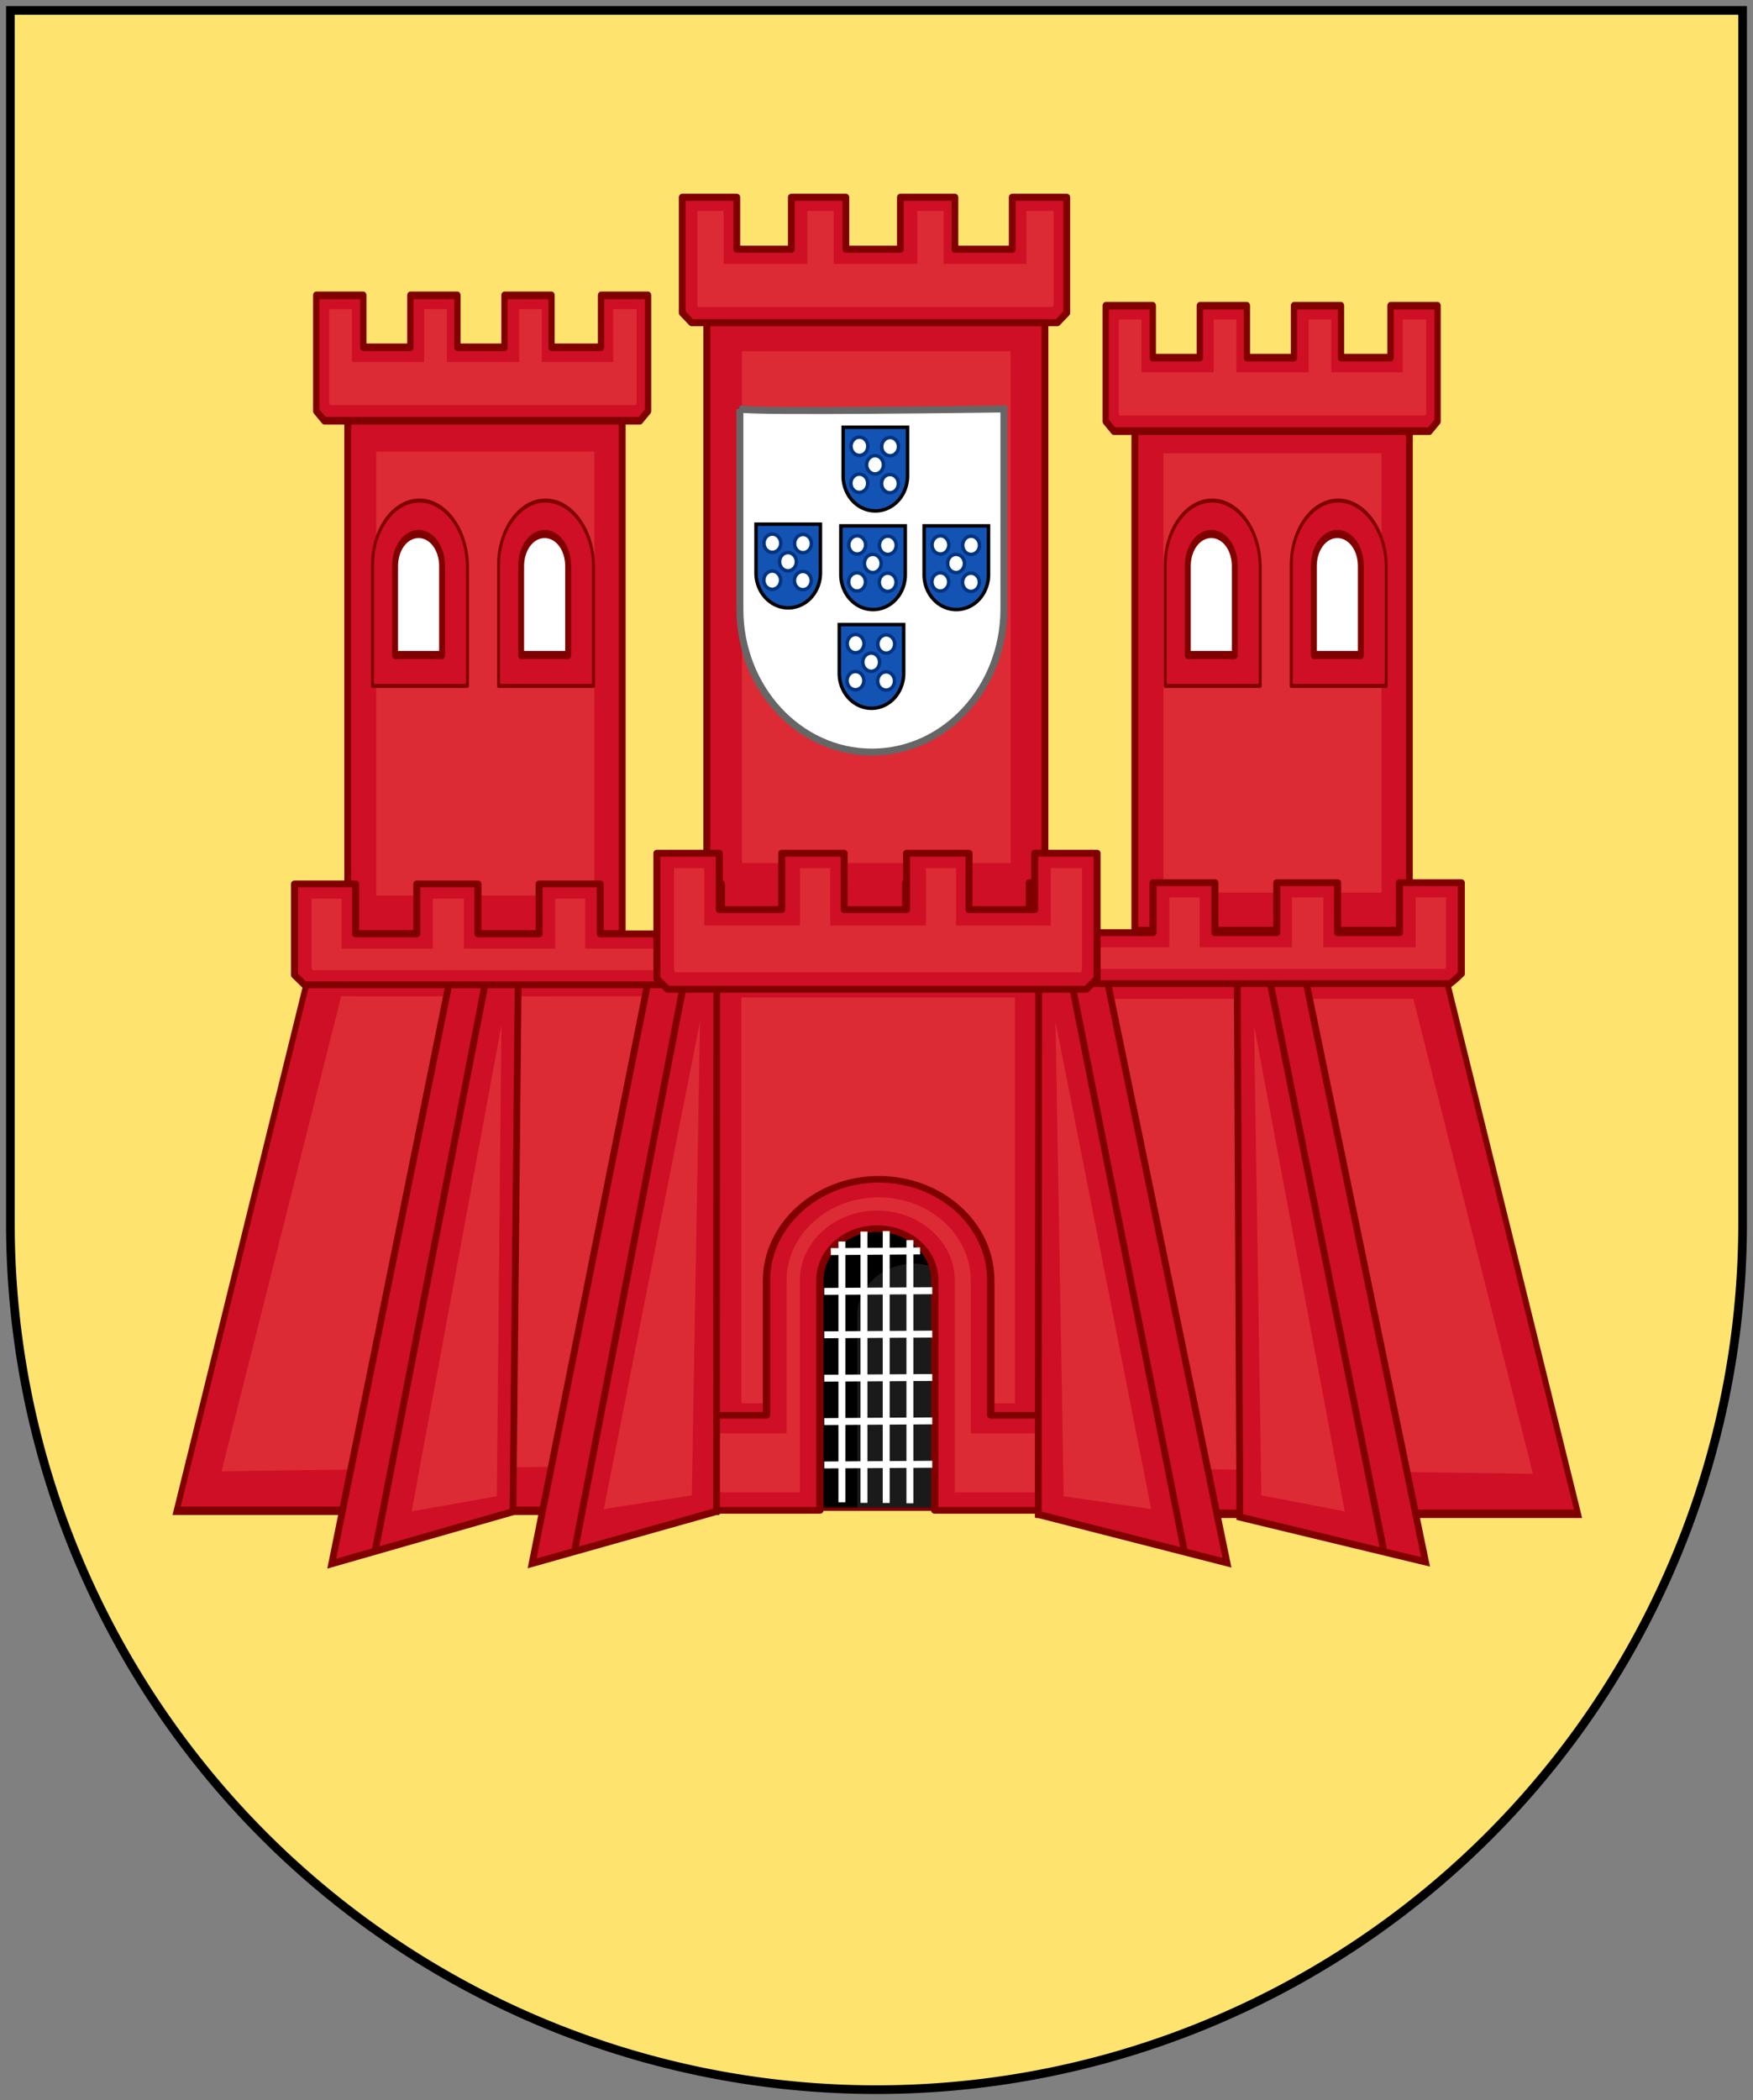 <svg height="606" width="506" xmlns="http://www.w3.org/2000/svg"><rect width="100%" height="100%" fill="#808080" stroke="none"/><path d="m3 3v350a250 250 0 0 0 500 0v-350z" fill="#fee46e" stroke="#000" stroke-width="2.5"/><g stroke-width=".361" transform="matrix(2.714 0 0 2.827 18.984 -140.979)"><path d="m29.982 92.043h29.2v53.129h-29.2z" fill="#ce0f25" stroke="#800000" stroke-linecap="round" stroke-linejoin="round" stroke-width=".722"/><path d="m95.966-56.22h45.316v23.2h-45.316z" fill="#dc2b35" stroke-width=".361" transform="rotate(90)"/><g stroke="#800000" stroke-linecap="round" stroke-linejoin="round" stroke-width=".315" transform="matrix(1 0 0 1.314 -3.976 -17.692)"><path d="m41.6 90.3c-2.8 0-5 2.3-5 5v9.4h10.1v-9.4c-.1-2.8-2.4-5-5.1-5z" fill="#ce0f25" stroke-width=".315"/><path d="m39 102.3v-6.9c0-1.4 1.1-2.5 2.5-2.5s2.5 1.1 2.5 2.5v6.9z" fill="#fff" stroke-width=".63"/></g><path d="m113.7 92.264h29.2v52.57h-29.2z" fill="#ce0f25" stroke="#800000" stroke-linecap="round" stroke-linejoin="round" stroke-width=".722"/><path d="m96.145-139.938h44.839v23.2h-44.839z" fill="#dc2b35" stroke-width=".361" transform="rotate(90)"/><g stroke="#800000" stroke-linecap="round" stroke-linejoin="round" stroke-width=".315"><g transform="matrix(1 0 0 1.314 9.43 -17.692)"><path d="m41.6 90.3c-2.8 0-5 2.3-5 5v9.4h10.1v-9.4c-.1-2.8-2.4-5-5.1-5z" fill="#ce0f25" stroke-width=".315"/><path d="m39 102.3v-6.9c0-1.4 1.1-2.5 2.5-2.5s2.5 1.1 2.5 2.5v6.9z" fill="#fff" stroke-width=".63"/></g><g transform="matrix(1 0 0 1.314 80.332 -17.692)"><path d="m41.6 90.3c-2.8 0-5 2.3-5 5v9.4h10.1v-9.4c-.1-2.8-2.4-5-5.1-5z" fill="#ce0f25" stroke-width=".315"/><path d="m39 102.3v-6.9c0-1.4 1.1-2.5 2.5-2.5s2.5 1.1 2.5 2.5v6.9z" fill="#fff" stroke-width=".63"/></g><g transform="matrix(1 0 0 1.314 93.738 -17.692)"><path d="m41.6 90.3c-2.8 0-5 2.3-5 5v9.4h10.1v-9.4c-.1-2.8-2.4-5-5.1-5z" fill="#ce0f25" stroke-width=".315"/><path d="m39 102.3v-6.9c0-1.4 1.1-2.5 2.5-2.5s2.5 1.1 2.5 2.5v6.9z" fill="#fff" stroke-width=".63"/></g></g></g><path d="m204.027 88.573h97.58v177.616h-97.58z" fill="#ce0f25" stroke="#800000" stroke-linecap="round" stroke-linejoin="round" stroke-width="2"/><path d="m101.356-291.707h147.681v77.529h-147.681z" fill="#dc2b35" transform="rotate(90)"/><g stroke-width=".353" transform="matrix(2.769 0 0 2.897 -12.914 -97.423)"><g fill-rule="evenodd" stroke-width=".264" transform="matrix(1.125 0 0 1.588 73.109 -132.795)"><path d="m-31.97 165.208-12.507 34.356h50.029v-34.171z" fill="#ce0f25" stroke="#800000" stroke-width=".528"/><path d="m72.877 165.399 12.507 34.356h-50.029v-34.171z" fill="#ce0f25" stroke="#800000" stroke-width=".528"/><path d="m70.12 167.451 11.085 29.796-42.495-.402.185-29.383z" fill="#dc2b35"/></g><path d="m40.231 132.863-12.475 47.324 47.824-.639-.208-46.669z" fill="#dc2b35" fill-rule="evenodd"/><g stroke-width=".361" transform="matrix(.98 0 0 .976 1.867 4.979)"><g stroke-width=".363" transform="matrix(1 0 0 .991 -54 1.672)"><path d="m132.7 127.7h35.1v47.8h-35.1z" fill="#ce0f25" stroke="#800000" stroke-linecap="round" stroke-linejoin="round" stroke-width=".725"/><path d="m129.3 137h41.8v29.1h-41.8z" fill="#dc2b35" stroke-width=".363" transform="matrix(0 1 -1 0 301.813 1.354)"/><g stroke-width=".273" transform="matrix(1.42 0 0 1.24 -63.252 -43.934)"><g stroke-width=".273"><path d="m150.2 159.9c-2.4 0-4.3 1.9-4.3 4.3v19.1h8.7v-19.1c0-2.3-2-4.3-4.4-4.3z" fill="#1a1a1a"/><path d="m148.8 167.2c0-2.4 1.9-4.3 4.3-4.3.4 0 .8.1 1.2.2-.5-1.8-2.2-3.1-4.1-3.1-2.4 0-4.3 1.9-4.3 4.3v19.1h2.9z"/><path d="m150.2 159.9c-2.4 0-4.3 1.9-4.3 4.3v19.1h8.7v-19.1c0-2.3-2-4.3-4.4-4.3z" fill="none" stroke="#800000" stroke-linecap="round" stroke-linejoin="round"/></g><path d="m170.8 175.5v7.9h-16.2v-19.1c0-2.4-1.9-4.3-4.3-4.3s-4.3 1.9-4.3 4.3v19.1h-16.2v-7.9h12.2v-11.2c0-4.6 3.8-8.4 8.4-8.4s8.4 3.7 8.4 8.4v11.2z" fill="#ce0f25" stroke="#800000" stroke-linecap="round" stroke-linejoin="round" stroke-width=".547"/><path d="m156.1 181.9v-17.6c0-3.2-2.6-5.8-5.8-5.8s-5.8 2.6-5.8 5.8v17.6h-13.2v-4.9h12.2v-12.7c0-3.8 3.1-6.9 6.9-6.9s6.9 3.1 6.9 6.9v12.7h12.2v4.9z" fill="#dc2b35" stroke-width=".273"/></g></g><g stroke-width=".389"><g transform="matrix(.863 0 0 1 -75.439 -55.502)"><path d="m164.8 120.3v-5.3h5.8v11.8c-.4.4-.6.6-1 1h-38.9c-.4-.4-.6-.6-1-1v-11.8h5.8v5.3h5.8v-5.3h5.8v5.3h5.8v-5.3h5.8v5.3z" fill="#ce0f25" stroke="#800000" stroke-linecap="round" stroke-linejoin="round" stroke-width=".777"/><path d="m143 116.4h2.8v5.4h8.9v-5.4h2.8v5.4h8.8v-5.4h2.9v9.6l-.1.2h-37.7l-.1-.2v-9.6h2.8v5.4h8.9z" fill="#dc2b35" stroke-width=".389"/></g><g transform="matrix(.863 0 0 1 8.54 -54.444)"><path d="m164.8 120.3v-5.3h5.8v11.8c-.4.4-.6.6-1 1h-38.9c-.4-.4-.6-.6-1-1v-11.8h5.8v5.3h5.8v-5.3h5.8v5.3h5.8v-5.3h5.8v5.3z" fill="#ce0f25" stroke="#800000" stroke-linecap="round" stroke-linejoin="round" stroke-width=".777"/><path d="m169.2 116.4v9.6l-.1.2h-37.7l-.1-.2v-9.6h2.8v5.4h8.9v-5.4h2.8v5.4h8.9v-5.4h2.8v5.4h8.8v-5.4z" fill="#dc2b35" stroke-width=".389"/></g></g></g><g stroke-width=".361" transform="matrix(.98 0 0 .976 -51.321 -58.961)"><path d="m164.8 120.3v-5.3h5.8v11.8c-.4.4-.6.6-1 1h-38.9c-.4-.4-.6-.6-1-1v-11.8h5.8v5.3h5.8v-5.3h5.8v5.3h5.8v-5.3h5.8v5.3z" fill="#ce0f25" stroke="#800000" stroke-linecap="round" stroke-linejoin="round" stroke-width=".722"/><path d="m143 116.4h2.8v5.4h8.9v-5.4h2.8v5.4h8.8v-5.4h2.9v9.6l-.1.2h-37.7l-.1-.2v-9.6h2.8v5.4h8.9z" fill="#dc2b35" stroke-width=".361"/></g><g fill-rule="evenodd"><path d="m58.137 184.206-18.892 5.177 12.283-58.021 7.155-.388z" fill="#ce0f25" stroke="#800000" stroke-width=".706"/><path d="m43.81 187.919 11.583-57.084" fill="#ce0f25" stroke="#800000" stroke-width=".706"/><path d="m56.456 182.666-8.884 1.517 9.362-48.435z" fill="#dc2b35"/><path d="m79.357 184.173-19.226 5.183 12.096-57.994 7.155-.388z" fill="#ce0f25" stroke="#800000" stroke-width=".706"/><path d="m64.602 187.891 11.49-57.056" fill="#ce0f25" stroke="#800000" stroke-width=".706"/><path d="m76.781 182.584-9.176 1.36 10.028-48.563z" fill="#dc2b35"/><path d="m133.908 184.742 19.359 4.463-12.47-57.843-7.155-.388z" fill="#ce0f25" stroke="#800000" stroke-width=".706"/><path d="m148.889 188.008-11.957-57.173" fill="#ce0f25" stroke="#800000" stroke-width=".706"/><path d="m136.15 182.577 8.698 1.607-9.456-48.435z" fill="#dc2b35"/><path d="m112.898 184.477 19.67 4.816-12.47-57.93-7.155-.389z" fill="#ce0f25" stroke="#800000" stroke-width=".706"/><path d="m128.097 188.009-11.863-57.174" fill="#ce0f25" stroke="#800000" stroke-width=".706"/><path d="m115.544 182.673 9.121 1.271-9.972-48.563z" fill="#dc2b35"/></g><g stroke-width=".35" transform="matrix(1.045 0 0 .976 -36.116 -5.497)"><path d="m123.2 139.6v-9.3h-6.1v5.1h-6.1v-5.1h-6v5.1h-6.1v-5.1h-6.1v5.1h-6.1v-5.1h-6.1v5.1h-6.1v-5.1h-6.1v9.3l1 1h52.7c.5-.4.7-.6 1.1-1z" fill="#ce0f25" stroke="#800000" stroke-linecap="round" stroke-linejoin="round" stroke-width=".699"/><path d="m97.4 136.9h9.1v-5.1h3.1v5.1h9.1v-5.1h3v7.1l-.1.2h-51.4l-.1-.2v-7.1h3v5.1h9.1v-5.1h3.1v5.1h9.1v-5.1h3z" fill="#dc2b35" stroke-width=".35"/></g><g stroke-width=".348" transform="matrix(1.057 0 0 .976 26.771 -5.623)"><path d="m123.2 139.6v-9.3h-6.1v5.1h-6.1v-5.1h-6v5.1h-6.1v-5.1h-6.1v5.1h-6.1v-5.1h-6.1v5.1h-6.1v-5.1h-6.1v9.3l1 1h52.7c.5-.4.7-.6 1.1-1z" fill="#ce0f25" stroke="#800000" stroke-linecap="round" stroke-linejoin="round" stroke-width=".695"/><path d="m121.7 138.9-.1.2h-51.4l-.1-.2v-7.1h3v5.1h9.1v-5.1h3.1v5.1h9.1v-5.1h3v5.1h9.1v-5.1h3.1v5.1h9.1v-5.1h3z" fill="#dc2b35" stroke-width=".348"/></g><g stroke-width=".324" transform="matrix(1.122 0 0 1.059 -72.387 -3.169)"><path d="m164.8 120.3v-5.3h5.8v11.8c-.4.4-.6.6-1 1h-38.9c-.4-.4-.6-.6-1-1v-11.8h5.8v5.3h5.8v-5.3h5.8v5.3h5.8v-5.3h5.8v5.3z" fill="#ce0f25" stroke="#800000" stroke-linecap="round" stroke-linejoin="round" stroke-width=".648"/><path d="m134.1 121.8h8.9v-5.4h2.8v5.4h8.9v-5.4h2.8v5.4h8.8v-5.4h2.9v9.6l-.1.2h-37.7l-.1-.2v-9.6h2.8z" fill="#dc2b35" stroke-width=".324"/></g></g><path d="m213.569 118.016v57.761c.006 22.782 17.063 41.247 38.102 41.247 21.039 0 38.097-18.465 38.102-41.247v-57.761s-73.963 1.038-76.205 0z" fill="#fff" stroke="#666" stroke-width="2"/><path d="m243.363 123.283v14.151a9.296 10.108 0 0 0 18.591 0v-14.151z" fill="#1353b4" stroke="#000"/><g fill="#fff" stroke="#003380" stroke-linecap="round" stroke-linejoin="round"><ellipse cx="248.075" cy="128.78" rx="2.427" ry="2.638"/><ellipse cx="256.92" cy="128.884" rx="2.427" ry="2.638"/><ellipse cx="248.034" cy="139.451" rx="2.427" ry="2.638"/><ellipse cx="256.879" cy="139.555" rx="2.427" ry="2.638"/><ellipse cx="252.58" cy="134.124" rx="2.427" ry="2.638"/></g><path d="m242.713 151.751v14.151a9.296 10.108 0 0 0 18.591 0v-14.151z" fill="#1353b4" stroke="#000"/><g fill="#fff" stroke="#003380" stroke-linecap="round" stroke-linejoin="round"><ellipse cx="247.425" cy="157.248" rx="2.427" ry="2.638"/><ellipse cx="256.27" cy="157.352" rx="2.427" ry="2.638"/><ellipse cx="247.384" cy="167.919" rx="2.427" ry="2.638"/><ellipse cx="256.229" cy="168.023" rx="2.427" ry="2.638"/><ellipse cx="251.93" cy="162.592" rx="2.427" ry="2.638"/></g><path d="m242.255 180.235v14.151a9.296 10.108 0 0 0 18.591 0v-14.151z" fill="#1353b4" stroke="#000"/><g fill="#fff" stroke="#003380" stroke-linecap="round" stroke-linejoin="round"><ellipse cx="246.967" cy="185.732" rx="2.427" ry="2.638"/><ellipse cx="255.813" cy="185.836" rx="2.427" ry="2.638"/><ellipse cx="246.926" cy="196.403" rx="2.427" ry="2.638"/><ellipse cx="255.772" cy="196.507" rx="2.427" ry="2.638"/><ellipse cx="251.472" cy="191.076" rx="2.427" ry="2.638"/></g><path d="m266.744 151.751v14.151a9.296 10.108 0 0 0 18.591 0v-14.151z" fill="#1353b4" stroke="#000"/><g fill="#fff" stroke="#003380" stroke-linecap="round" stroke-linejoin="round"><ellipse cx="271.456" cy="157.248" rx="2.427" ry="2.638"/><ellipse cx="280.302" cy="157.352" rx="2.427" ry="2.638"/><ellipse cx="271.415" cy="167.919" rx="2.427" ry="2.638"/><ellipse cx="280.261" cy="168.023" rx="2.427" ry="2.638"/><ellipse cx="275.961" cy="162.592" rx="2.427" ry="2.638"/></g><path d="m218.224 151.255v14.151a9.296 10.108 0 0 0 18.591 0v-14.151z" fill="#1353b4" stroke="#000"/><g fill="#fff" stroke="#003380" stroke-linecap="round" stroke-linejoin="round"><ellipse cx="222.936" cy="156.753" rx="2.427" ry="2.638"/><ellipse cx="231.781" cy="156.857" rx="2.427" ry="2.638"/><ellipse cx="222.895" cy="167.423" rx="2.427" ry="2.638"/><ellipse cx="231.74" cy="167.527" rx="2.427" ry="2.638"/><ellipse cx="227.441" cy="162.097" rx="2.427" ry="2.638"/></g><g fill="none" stroke="#fff" stroke-width="2"><path d="m243.01 358.256v75.248"/><path d="m249.388 355.382v78.29"/><path d="m255.8 355.248v78.459"/><path d="m262.639 357.881v75.924"/><path d="m237.922 372.657 31.169-.202"/><path d="m237.922 385.177 31.169-.202"/><path d="m237.922 397.697 31.169-.202"/><path d="m237.922 410.217 31.169-.202"/><path d="m237.922 422.737 31.169-.202"/><path d="m239.809 361.17 25.787-.202"/></g></svg>